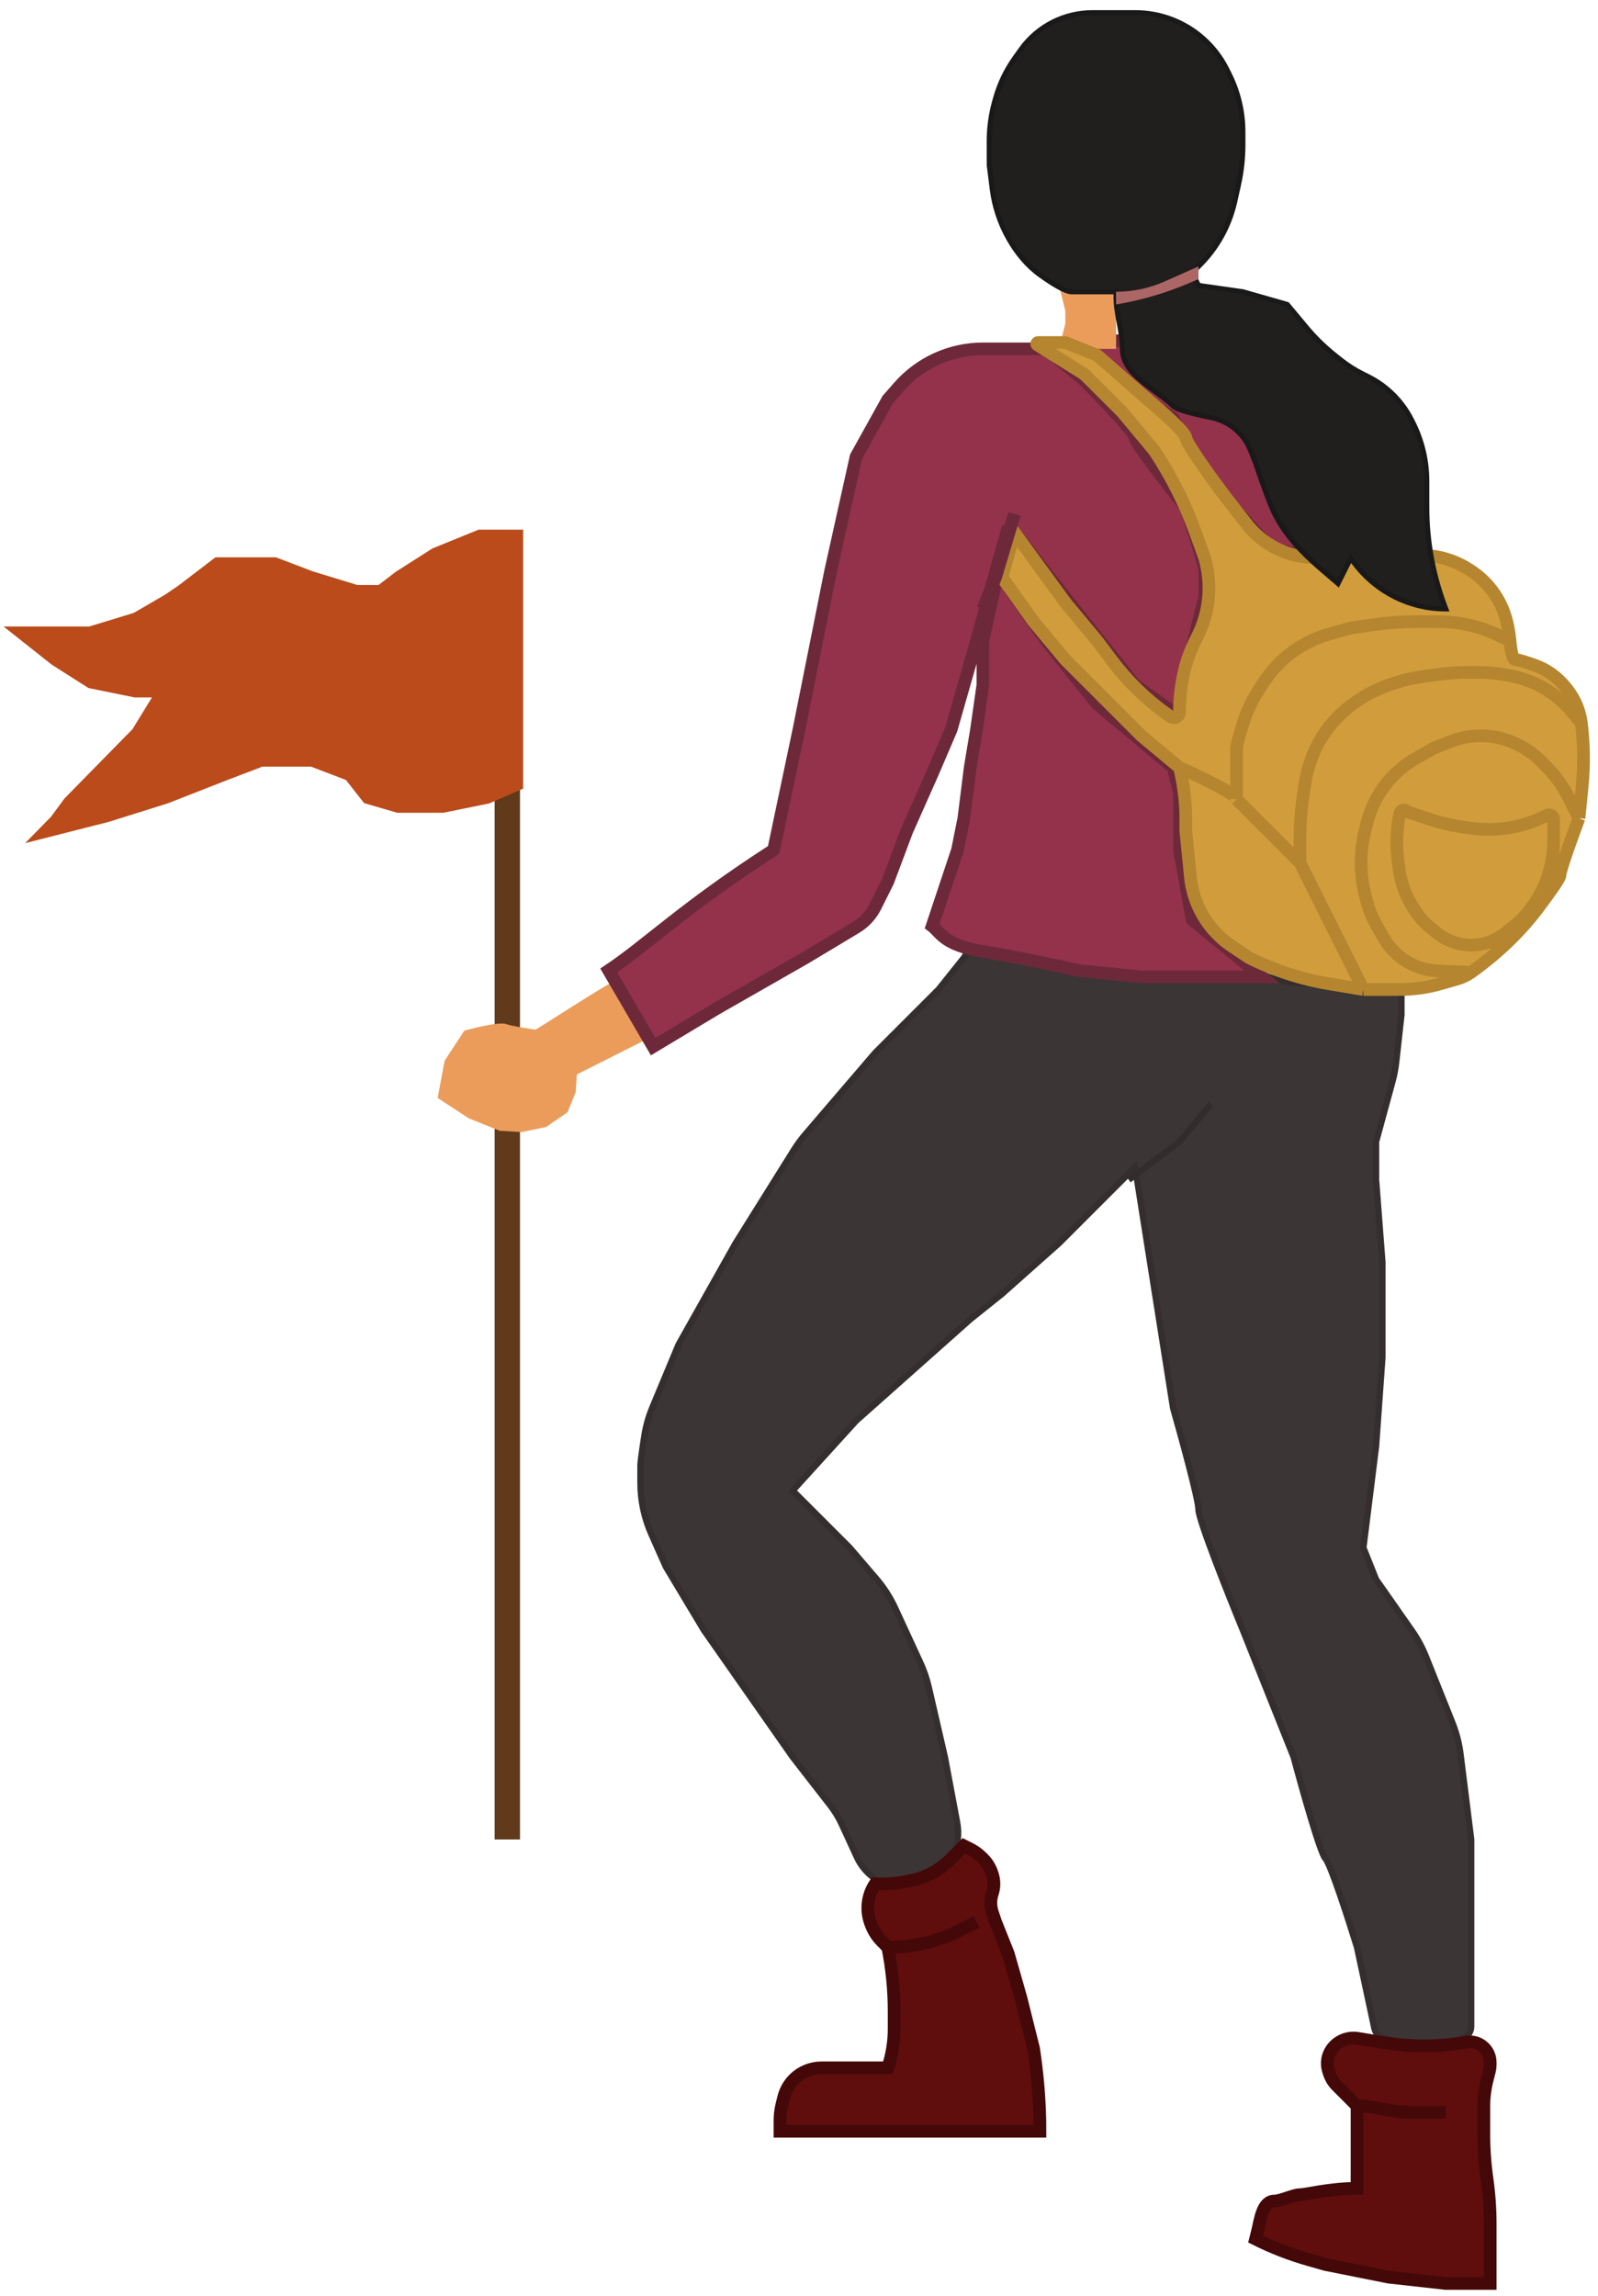 <svg xmlns="http://www.w3.org/2000/svg" width="126" height="181" viewBox="0 0 126 181" fill="none">
<path d="M40 60L40 145" stroke="#603A1B" stroke-width="2"/>
<path d="M37.786 42H41V62L38.5 63.091L34.929 63.818H31.357L28.857 63.091L27.429 61.273L24.571 60.182H20.643L17.786 61.273L13.143 63.091L8.5 64.546L2.786 66L4.214 64.546L5.286 63.091L7.071 61.273L10.643 57.636L12.429 54.727H10.643L7.071 54L4.214 52.182L1 49.636H4.214H7.071L10.643 48.545L13.143 47.091L14.214 46.364L17.071 44.182H19.214H21.714L24.571 45.273L28.143 46.364H29.929L31.357 45.273L34.214 43.455L37.786 42Z" fill="#BB4B1B" stroke="#BB4B1B" stroke-width="0.5"/>
<path d="M39.806 81.214C40.177 81.363 41.631 81.588 42.312 81.683C42.962 81.405 50.671 76.163 50.949 76.813C51.17 77.333 53.432 78.655 54.266 79.708L45 84.38L44.904 85.958L44.344 87.35L42.857 88.368L41.093 88.737L39.514 88.641L37.195 87.709L35.062 86.312L35.53 83.806L36.926 81.673C37.732 81.458 39.434 81.065 39.806 81.214Z" fill="#EB9C5A" stroke="#EB9C5A"/>
<path d="M74.5 138.5L75.474 143.692C75.793 145.395 75.041 147.139 73.599 148.1C73.207 148.362 72.766 148.559 72.308 148.673C70.389 149.153 68.4 148.2 67.571 146.404L66.365 143.791C66.123 143.266 65.82 142.769 65.465 142.312L62.5 138.5L59 133.5L55.5 128.5L52.5 123.5L51.362 120.939C50.794 119.661 50.5 118.277 50.5 116.878V115.5C50.5 115.222 50.661 114.12 50.816 113.138C50.935 112.381 51.149 111.643 51.444 110.935L53.5 106L58 98L62.602 90.637C62.867 90.213 63.163 89.809 63.489 89.429L69 83L74 78L76 75.5L76.05 75.425C76.65 74.526 76.8 73.401 76.459 72.376C76.165 71.495 76.233 70.534 76.648 69.703L77.5 68L78 63.5H92.5L93.23 68.61C93.408 69.859 93.821 71.062 94.447 72.157L94.605 72.434C95.197 73.47 95.969 74.391 96.886 75.155L97.194 75.412C98.057 76.131 99.047 76.682 100.113 77.038C101.032 77.344 101.994 77.5 102.962 77.5H105.5H110.5V80L110.086 83.725C110.029 84.241 109.931 84.751 109.795 85.252L108.5 90V93L109 99.5V107L108.5 114L107.5 122L108.5 124.5L111.337 128.553C111.778 129.182 112.144 129.86 112.429 130.574L114.522 135.804C114.839 136.598 115.054 137.429 115.16 138.278L116 145V151.5V159.746C116 160.192 115.704 160.585 115.275 160.707L115.075 160.764C113.388 161.246 111.604 161.276 109.902 160.851L109.105 160.651C108.735 160.559 108.449 160.264 108.369 159.891L107 153.5C106.333 151.333 104.9 146.9 104.5 146.5C104.1 146.1 102.667 141 102 138.5L98 128.5C96.833 125.667 94.5 119.8 94.5 119C94.5 118.2 93.167 113.333 92.5 111L91 101.5L89.5 92L88.5 93L86 95.5L83.5 98L79 102L76.5 104L72 108L67.5 112L62.5 117.5L64 119L67 122L69.095 124.445C69.696 125.145 70.196 125.925 70.582 126.762L72.568 131.063C72.855 131.686 73.078 132.337 73.232 133.005L74.5 138.5Z" fill="#3C3535" stroke="#352E2E" stroke-width="0.5"/>
<path d="M89 93L93 90L95.5 87" stroke="#332C2C" stroke-width="0.5"/>
<path d="M77.5 27.5H82.5L85.5 30C86.833 31.333 89.5 34.1 89.5 34.5C89.5 34.9 92.167 38.333 93.5 40C94 41.5 95 44.6 95 45V47L94 51L93 56.5L89.5 54L85.5 49L80 42L79 45.5L80 47L82.5 50.5L86.5 55.5L92.5 60.5L93 62.5V67L94 72.5L99.5 77H90L85 76.5C82.833 76 80.5 75.5 77.5 75C74.381 74.48 74.167 73.5 73.5 73L75.5 67L76 64.5L76.5 60.5L77 57.5L77.5 54V50.5L79.5 41.5L77 50.5L76 54L75 57.5L73.5 61L71.5 65.5L70 69.5L69.021 71.458C68.681 72.139 68.153 72.708 67.501 73.099L63.5 75.5L56.5 79.5L54 81L51.5 82.5L48 76.5C51 74.5 54 71.5 61 67L63 57.5L65.5 45L67.5 36L70 31.5L70.866 30.51C72.54 28.597 74.958 27.5 77.5 27.5Z" fill="#94324B" stroke="#6D293A"/>
<path d="M102.5 27.5C102.1 26.3 91 26.667 85.5 27L89 30.5L92.5 33L95 37.5C96.5 39.167 99.6 42.6 100 43C100.4 43.4 103.167 43.833 104.5 44C104 39 102.9 28.7 102.5 27.5Z" fill="#94324B" stroke="#6D293A"/>
<path d="M84.5 23L83.5 22.5L84 24.5V25.5L83.5 27.5H84.5H88V26.5V25V23H87.5H86.5H85.5H84.5Z" fill="#EB9C5A"/>
<path d="M79 45.5L80 42L84 47.5L86.5 50.5L87.681 52.074C88.886 53.682 90.332 55.094 91.967 56.262L92.285 56.49C92.585 56.703 93 56.489 93 56.122V56.08C93 55.361 93.059 54.644 93.177 53.935L93.224 53.654C93.407 52.558 93.753 51.494 94.25 50.5L94.429 50.141C94.808 49.385 95.071 48.576 95.21 47.741C95.401 46.593 95.354 45.417 95.072 44.288L95 44L94.232 41.889C93.414 39.638 92.329 37.493 91 35.5L88.5 32.5L85.661 29.661C85.554 29.554 85.435 29.459 85.307 29.379L81.796 27.185C81.71 27.132 81.748 27 81.849 27H84L86.5 28L90.5 31.5C91.5 32.333 93.5 34.1 93.5 34.5C93.5 34.9 95.5 37.667 96.5 39L98.293 41.306C99.388 42.713 100.987 43.641 102.752 43.893C103.249 43.964 103.753 43.981 104.253 43.942L108.742 43.597C109.579 43.532 110.42 43.547 111.254 43.639L112.787 43.81C113.912 43.935 114.992 44.328 115.934 44.956L116.023 45.015C116.991 45.66 117.774 46.547 118.294 47.588C118.758 48.517 118.974 49.543 119.069 50.577C119.138 51.333 119.269 52 119.5 52C119.724 52 120.377 52.209 121.055 52.452C122.009 52.794 122.833 53.416 123.466 54.207L123.556 54.32C124.173 55.091 124.565 56.019 124.687 57C124.895 58.661 124.916 60.341 124.749 62.007L124.5 64.5C124 65.833 123 68.6 123 69C123 69.219 122.204 70.343 121.264 71.59C119.791 73.543 117.99 75.221 116 76.643C115.669 76.879 115.3 77.057 114.909 77.169L113.568 77.552C112.528 77.849 111.451 78 110.37 78H107.5L104.808 77.551C102.615 77.186 100.489 76.494 98.5 75.5L97.148 74.599C96.068 73.879 95.195 72.889 94.614 71.728C94.208 70.916 93.954 70.037 93.863 69.134L93.5 65.5V64.562C93.5 63.192 93.332 61.828 93 60.5L90 58L87 55L84 52L81.5 49L79 45.5Z" fill="#D19D3C"/>
<path d="M124.5 64.5L124.749 62.007C124.916 60.341 124.895 58.661 124.687 57V57M124.5 64.5C124 65.833 123 68.6 123 69C123 69.219 122.204 70.343 121.264 71.59C119.791 73.543 117.99 75.221 116 76.643V76.643M124.5 64.5L123.698 62.896C123.236 61.971 122.627 61.127 121.896 60.396L121.482 59.982C120.834 59.334 120.061 58.825 119.21 58.484L119.161 58.464C118.394 58.158 117.576 58 116.75 58V58C115.924 58 115.106 58.158 114.339 58.464L113 59L111.637 59.779C110.244 60.575 109.117 61.766 108.399 63.202V63.202C108.134 63.732 107.927 64.29 107.784 64.866L107.644 65.422C107.221 67.115 107.221 68.885 107.644 70.578L107.723 70.892C107.907 71.627 108.191 72.334 108.567 72.992L109.104 73.933C109.684 74.948 110.591 75.736 111.676 76.17V76.17C112.221 76.388 112.8 76.512 113.387 76.536L116 76.643M107.5 78H110.37C111.451 78 112.528 77.849 113.568 77.552L114.909 77.169C115.3 77.057 115.669 76.879 116 76.643V76.643M107.5 78L104.808 77.551C102.615 77.186 100.489 76.494 98.5 75.5V75.5L97.148 74.599C96.068 73.879 95.195 72.889 94.614 71.728V71.728C94.208 70.916 93.954 70.037 93.863 69.134L93.5 65.5V64.562C93.5 63.192 93.332 61.828 93 60.5V60.5M107.5 78L102.5 68M93 60.5L90 58L87 55L84 52L81.5 49L79 45.5L80 42L84 47.5L86.5 50.5L87.681 52.074C88.886 53.682 90.332 55.094 91.967 56.262L92.285 56.49C92.585 56.703 93 56.489 93 56.122V56.08C93 55.361 93.059 54.644 93.177 53.935L93.224 53.654C93.407 52.558 93.753 51.494 94.25 50.5L94.429 50.141C94.808 49.385 95.071 48.576 95.21 47.741V47.741C95.401 46.593 95.354 45.417 95.072 44.288L95 44L94.232 41.889C93.414 39.638 92.329 37.493 91 35.5V35.5L88.5 32.5L85.661 29.661C85.554 29.554 85.435 29.459 85.307 29.379L81.796 27.185C81.71 27.132 81.748 27 81.849 27H84L86.5 28L90.5 31.5C91.5 32.333 93.5 34.1 93.5 34.5C93.5 34.9 95.5 37.667 96.5 39L98.293 41.306C99.388 42.713 100.987 43.641 102.752 43.893V43.893C103.249 43.964 103.753 43.981 104.253 43.942L108.742 43.597C109.579 43.532 110.42 43.547 111.254 43.639L112.787 43.81C113.912 43.935 114.992 44.328 115.934 44.956L116.023 45.015C116.991 45.66 117.774 46.547 118.294 47.588V47.588C118.758 48.517 118.974 49.543 119.069 50.577C119.138 51.333 119.269 52 119.5 52C119.724 52 120.377 52.209 121.055 52.452C122.009 52.794 122.833 53.416 123.466 54.207L123.556 54.32C124.173 55.091 124.565 56.019 124.687 57V57M93 60.5C94.5 61.167 97.5 62.6 97.5 63M97.5 63C97.5 61.833 97.5 59.4 97.5 59C97.5 58.764 97.732 57.935 97.991 57.09C98.316 56.031 98.811 55.033 99.426 54.111L99.726 53.661C100.239 52.892 100.868 52.206 101.59 51.628V51.628C102.521 50.883 103.59 50.331 104.736 50.004L106.5 49.5L108.139 49.266C109.378 49.089 110.628 49 111.88 49H113.416C114.137 49 114.856 49.071 115.563 49.212V49.212C116.517 49.403 117.441 49.72 118.311 50.156L119 50.5M97.5 63L102.5 68M102.5 68C102.5 67.559 102.5 66.795 102.5 66.058C102.5 65.021 102.574 63.984 102.72 62.957L102.876 61.865C102.959 61.29 103.092 60.722 103.276 60.171L103.313 60.062C103.765 58.706 104.526 57.474 105.537 56.463V56.463C105.845 56.155 106.175 55.869 106.524 55.607L106.609 55.543C107.53 54.852 108.557 54.314 109.649 53.95L109.928 53.857C110.641 53.62 111.374 53.447 112.118 53.34L113.128 53.196C114.041 53.066 114.963 53 115.886 53H116.577C117.191 53 117.805 53.051 118.411 53.152L118.967 53.245C119.98 53.413 120.952 53.771 121.833 54.3V54.3C122.606 54.763 123.297 55.352 123.878 56.04L124.687 57M110.377 64.116L110.344 64.282C110.116 65.42 110.073 66.587 110.217 67.739L110.305 68.437C110.433 69.468 110.776 70.46 111.31 71.35L111.442 71.57C111.811 72.185 112.287 72.729 112.847 73.177L113.329 73.563C114.087 74.169 115.029 74.5 116 74.5V74.5C116.971 74.5 117.913 74.169 118.671 73.563L119.399 72.981C119.798 72.661 120.161 72.298 120.481 71.899L120.598 71.752C121.517 70.603 122.127 69.238 122.369 67.786L122.379 67.723C122.46 67.242 122.5 66.755 122.5 66.267V64.59C122.5 64.319 122.215 64.143 121.972 64.264L121.841 64.33C120.952 64.774 120.002 65.083 119.021 65.246V65.246C118.013 65.415 116.985 65.426 115.973 65.282L115.289 65.184C114.431 65.062 113.587 64.862 112.765 64.588L111.075 64.025C111.026 64.009 110.981 63.981 110.944 63.944V63.944C110.754 63.754 110.429 63.852 110.377 64.116Z" stroke="#B5862F"/>
<path d="M77.5 48L78.5 45.5L80 40.5" stroke="#6D293A"/>
<path d="M68.719 151.798L68.669 151.674C68.25 150.626 68.374 149.439 69 148.5H69.65C70.215 148.5 70.779 148.444 71.334 148.333L71.822 148.236C72.6 148.08 73.34 147.774 74 147.334C74.332 147.112 74.642 146.858 74.925 146.575L76 145.5L76.485 145.742C76.826 145.913 77.138 146.138 77.407 146.407L77.536 146.536C77.841 146.841 78.071 147.213 78.207 147.622L78.25 147.75C78.412 148.237 78.412 148.763 78.25 149.25C78.088 149.737 78.088 150.263 78.25 150.75L78.5 151.5L79.5 154L80.5 157.5L81.5 161.5L81.576 162.03C81.858 164.008 82 166.003 82 168H61.5V167.134C61.5 166.713 61.552 166.293 61.654 165.885L61.794 165.325C61.929 164.785 62.208 164.292 62.601 163.899C63.177 163.323 63.957 163 64.771 163H66.5H70C70.331 162.006 70.5 160.966 70.5 159.919V159V158.55C70.5 156.854 70.332 155.163 70 153.5L69.534 153.034C69.182 152.682 68.904 152.261 68.719 151.798Z" fill="#5F0D0D"/>
<path d="M109 161L107.061 160.677C106.395 160.566 105.717 160.783 105.24 161.26L105.223 161.277C105.075 161.425 104.952 161.595 104.859 161.781C104.629 162.242 104.591 162.774 104.754 163.262L104.818 163.455C104.938 163.814 105.139 164.139 105.406 164.406L106 165L107 166V167.5V169.5V172.5C105.672 172.5 104.355 172.7 103.047 172.931C102.809 172.973 102.613 173 102.5 173C102 173 101 173.5 100.5 173.5C99.525 173.5 99.381 174.977 99.144 175.924L99 176.5C100.33 177.165 101.72 177.706 103.15 178.114L104.5 178.5L109.5 179.5L114 180H117.5V177V175.268C117.5 174.091 117.416 172.915 117.25 171.75C117.084 170.585 117 169.409 117 168.232V167V166.031C117 165.346 117.084 164.664 117.25 164L117.447 163.213C117.482 163.071 117.5 162.926 117.5 162.781V162.562C117.5 161.514 116.516 160.746 115.5 161C113.512 161.331 111.484 161.355 109.489 161.07L109 161Z" fill="#5F0D0D"/>
<path d="M70 153.5L69.534 153.034C69.182 152.682 68.904 152.261 68.719 151.798L68.669 151.674C68.25 150.626 68.374 149.439 69 148.5V148.5H69.65C70.215 148.5 70.779 148.444 71.334 148.333L71.822 148.236C72.6 148.08 73.34 147.774 74 147.334V147.334C74.332 147.112 74.642 146.858 74.925 146.575L76 145.5L76.485 145.742C76.826 145.913 77.138 146.138 77.407 146.407L77.536 146.536C77.841 146.841 78.071 147.213 78.207 147.622L78.25 147.75C78.412 148.237 78.412 148.763 78.25 149.25V149.25C78.088 149.737 78.088 150.263 78.25 150.75L78.5 151.5L79.5 154L80.5 157.5L81.5 161.5L81.576 162.03C81.858 164.008 82 166.003 82 168V168H61.5V167.134C61.5 166.713 61.552 166.293 61.654 165.885L61.794 165.325C61.929 164.785 62.208 164.292 62.601 163.899V163.899C63.177 163.323 63.957 163 64.771 163H66.5H70V163C70.331 162.006 70.5 160.966 70.5 159.919V159V158.55C70.5 156.854 70.332 155.163 70 153.5V153.5ZM70 153.5V153.5C71.651 153.5 73.288 153.185 74.821 152.572L75 152.5L77 151.5M107 166V167.5V169.5V172.5V172.5C105.672 172.5 104.355 172.7 103.047 172.931C102.809 172.973 102.613 173 102.5 173C102 173 101 173.5 100.5 173.5V173.5C99.525 173.5 99.381 174.977 99.144 175.924L99 176.5V176.5C100.33 177.165 101.72 177.706 103.15 178.114L104.5 178.5L109.5 179.5L114 180H117.5V177V175.268C117.5 174.091 117.416 172.915 117.25 171.75V171.75C117.084 170.585 117 169.409 117 168.232V167V166.031C117 165.346 117.084 164.664 117.25 164L117.447 163.213C117.482 163.071 117.5 162.926 117.5 162.781V162.562C117.5 161.514 116.516 160.746 115.5 161V161V161C113.512 161.331 111.484 161.355 109.489 161.07L109 161L107.061 160.677C106.395 160.566 105.717 160.783 105.24 161.26L105.223 161.277C105.075 161.425 104.952 161.595 104.859 161.781V161.781C104.629 162.242 104.591 162.774 104.754 163.262L104.818 163.455C104.938 163.814 105.139 164.139 105.406 164.406L106 165L107 166ZM107 166V166C108.369 166 109.698 166.5 111.066 166.5H112H114" stroke="#440808"/>
<path d="M80.5 3.899L80.025 4.565C79.347 5.515 78.836 6.574 78.515 7.696L78.448 7.932C78.151 8.972 78 10.049 78 11.13V13L78.237 14.897C78.411 16.285 78.857 17.625 79.552 18.84C80.179 19.938 80.986 20.931 82.011 21.67C82.966 22.357 84.003 23 84.5 23H88V23.419C88 24.776 88.5 26.143 88.5 27.5C88.5 29.445 90.841 30.532 92.302 31.817C92.382 31.887 92.449 31.949 92.5 32C92.829 32.329 94.306 32.68 95.377 32.887C95.789 32.967 96.191 33.096 96.567 33.283C97.49 33.745 98.212 34.529 98.595 35.488L99 36.5C99.333 37.5 100.1 39.7 100.5 40.5C101.366 42.231 102.745 43.639 104.215 44.898L105.5 46L106.5 44L106.8 44.4C108.5 46.666 111.167 48 114 48L113.904 47.745C112.976 45.269 112.5 42.645 112.5 40V37.927C112.5 36.331 112.128 34.757 111.415 33.329L111.309 33.118C111.103 32.707 110.861 32.315 110.585 31.947C109.872 30.995 108.946 30.223 107.882 29.691L107.429 29.465C106.811 29.156 106.228 28.782 105.689 28.351L105.22 27.976C104.409 27.327 103.665 26.598 103 25.8L101.5 24L98 23L94.5 22.5L94 21.5L94.611 20.889C95.201 20.299 95.717 19.638 96.147 18.922C96.712 17.98 97.121 16.953 97.36 15.882L97.656 14.549C97.885 13.52 98 12.468 98 11.413V10.41C98 8.825 97.631 7.262 96.922 5.844L96.728 5.456C96.248 4.495 95.58 3.64 94.764 2.941C93.303 1.688 91.442 1 89.518 1H89H86.134C85.06 1 83.999 1.25 83.038 1.731C82.028 2.236 81.157 2.98 80.5 3.899Z" fill="#211E1E" stroke="#1A1919" stroke-width="0.4"/>
<path d="M94.5 22V21L91.828 22.188C90.623 22.723 89.319 23 88 23V24C89.993 23.668 91.939 23.098 93.795 22.302L94.5 22Z" fill="#AC6666"/>
</svg>